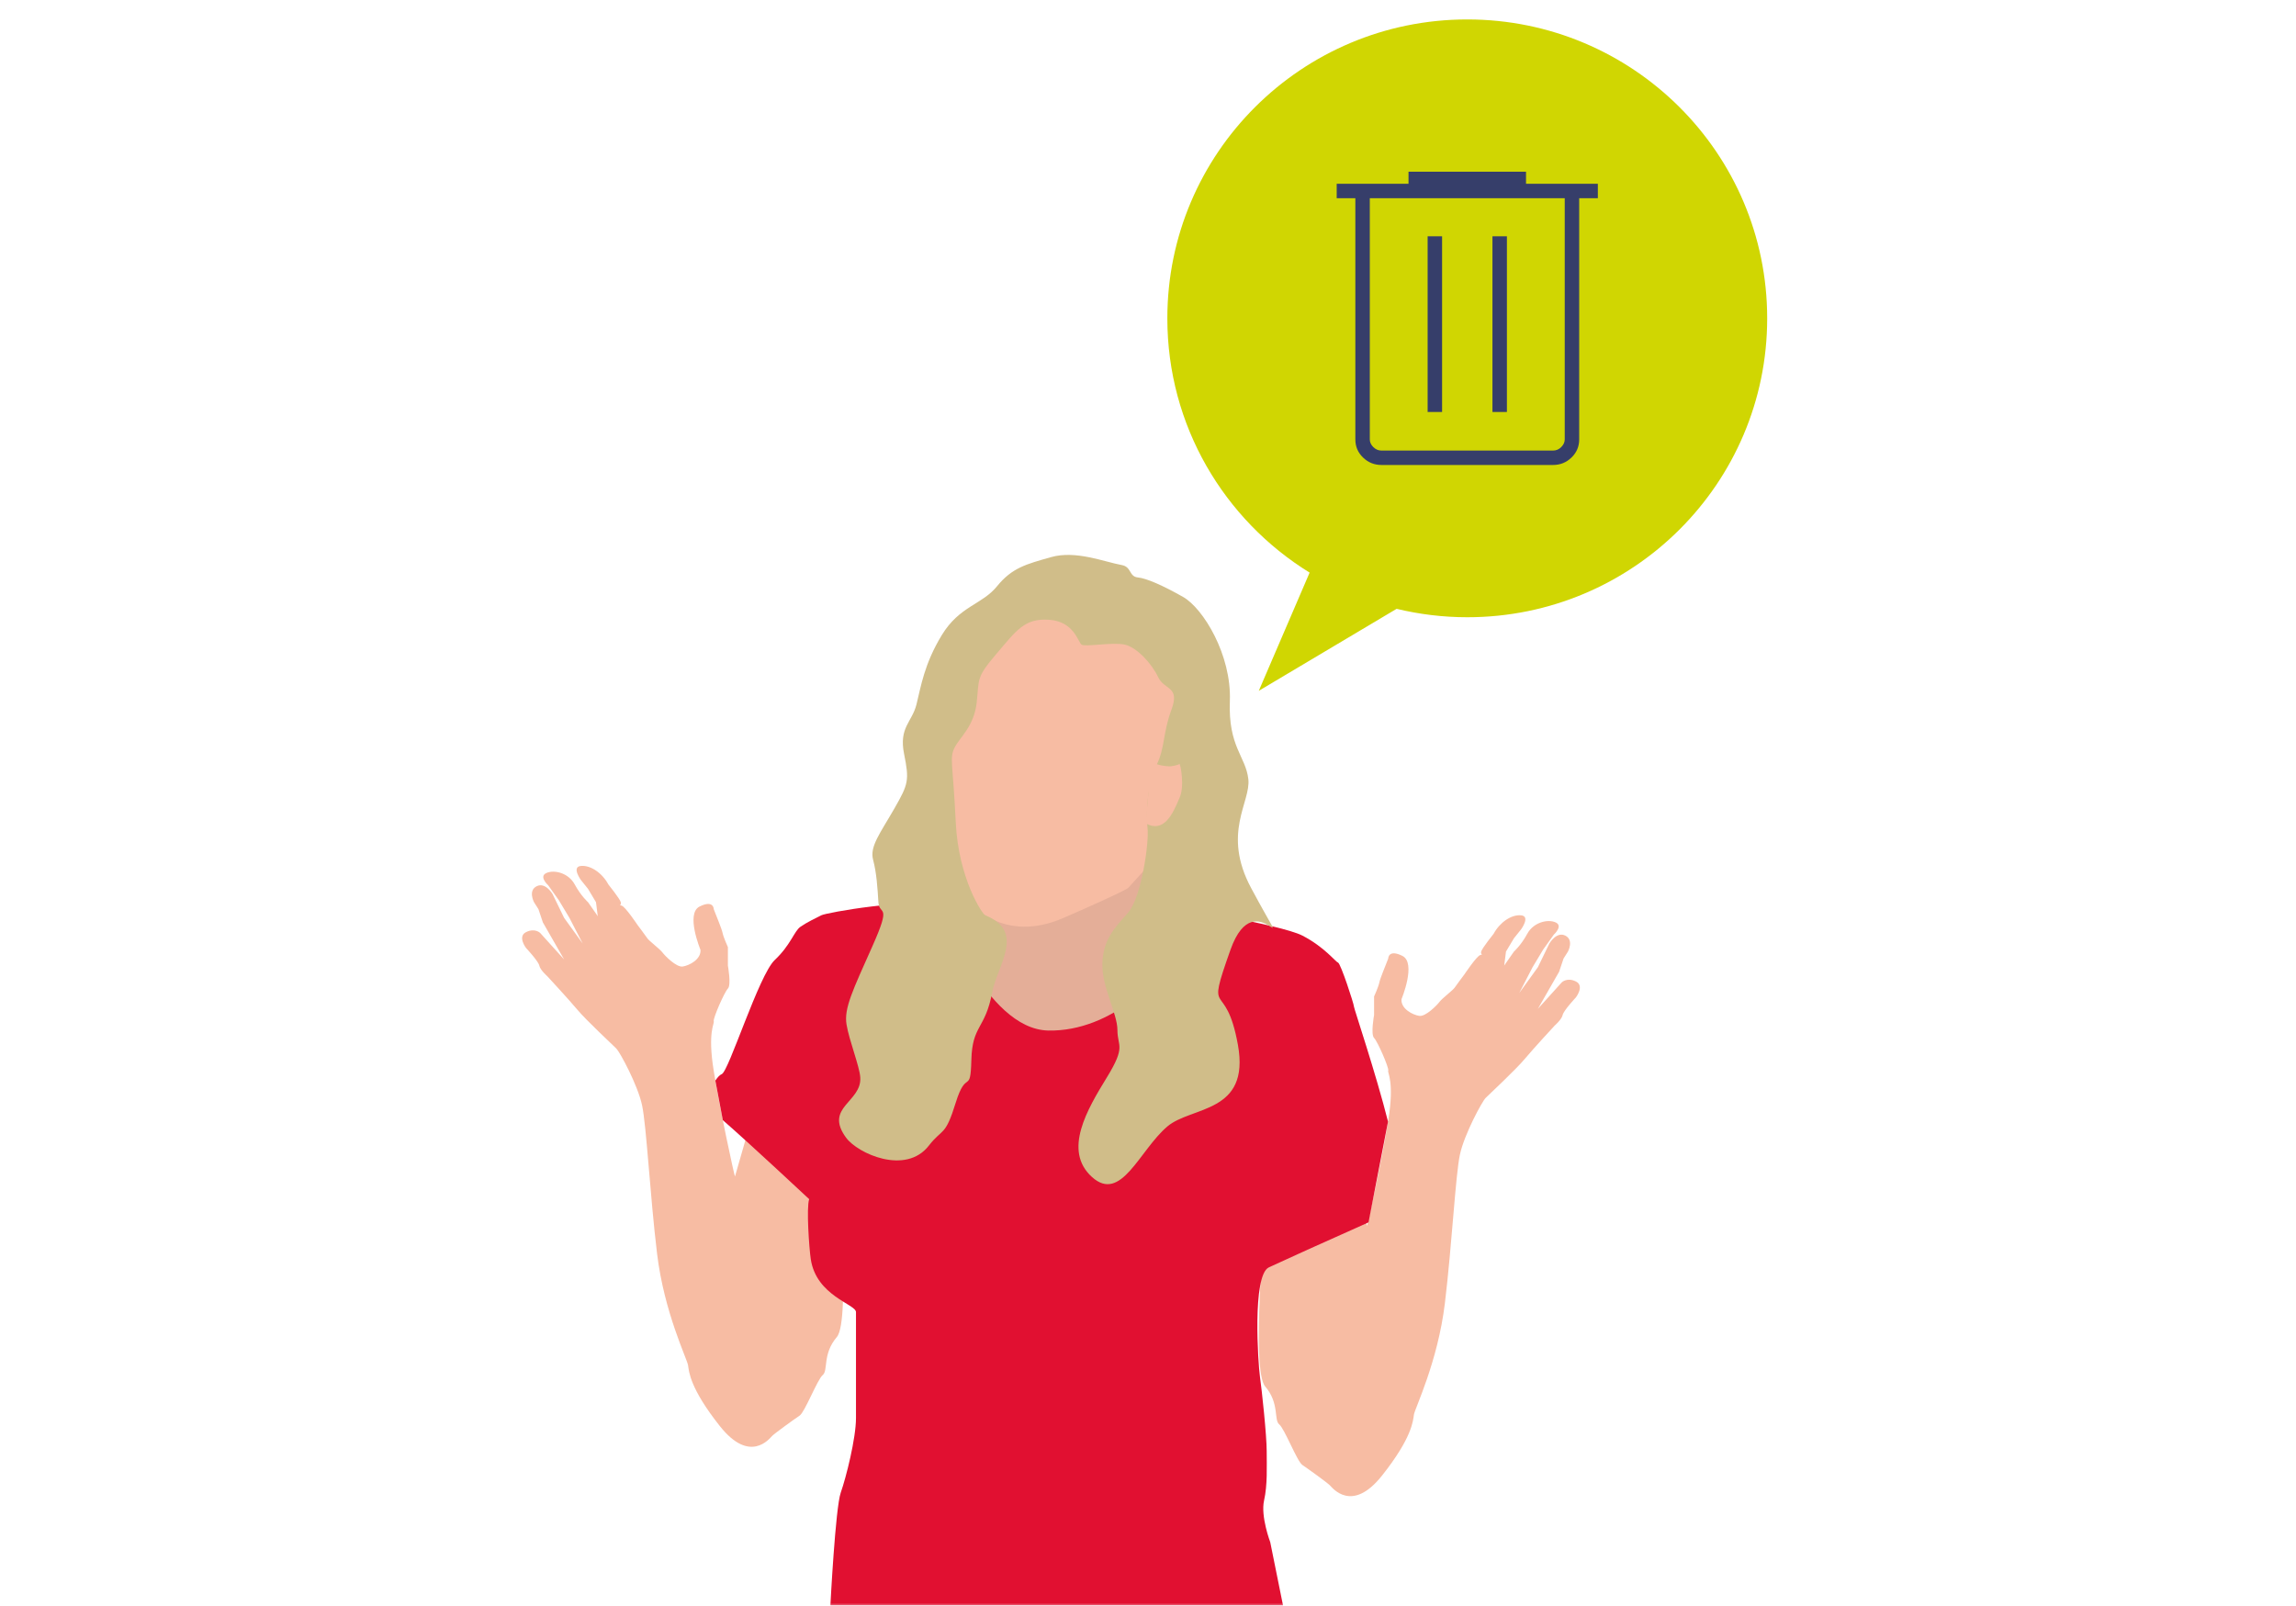 <svg width="343" height="240" viewBox="0 0 343 240" fill="none" xmlns="http://www.w3.org/2000/svg">
<mask id="mask0_4392_15899" style="mask-type:alpha" maskUnits="userSpaceOnUse" x="0" y="0" width="343" height="240">
<rect width="343" height="240" fill="#D9D9D9"/>
</mask>
<g mask="url(#mask0_4392_15899)">
<path d="M219.195 2.904C194.45 2.904 174.389 22.899 174.389 47.566C174.389 63.617 182.889 77.686 195.644 85.558L188.051 103.219L208.641 90.968C212.027 91.783 215.558 92.226 219.195 92.226C243.939 92.226 264 72.231 264 47.566C264 22.9 243.939 2.904 219.195 2.904Z" fill="#D0D602"/>
<path d="M106.626 135.844C107.021 136.9 107.816 138.744 107.948 139.404C108.081 140.063 108.741 141.513 108.741 141.513V144.281C108.741 144.281 109.27 147.181 108.741 147.708C108.213 148.236 106.494 152.192 106.626 152.586C106.758 152.98 105.685 154.167 106.619 159.967C107.551 165.769 109.666 175.524 109.799 175.789L112.181 167.484L125.01 174.602C125.01 174.602 127.16 197.269 125.01 199.781C122.858 202.295 123.734 204.78 122.917 205.444C122.101 206.108 120.246 210.987 119.456 211.515C118.661 212.04 115.751 214.15 115.356 214.546C114.957 214.942 112.051 218.765 107.551 213.096C103.056 207.429 102.923 204.923 102.791 203.999C102.658 203.076 99.22 196.103 98.162 187.33C97.102 178.557 96.576 168.142 95.912 165.109C95.251 162.078 92.607 157.201 92.078 156.674C91.55 156.146 87.582 152.453 86.258 150.872C84.935 149.292 81.761 145.864 81.761 145.864C81.761 145.864 80.702 144.94 80.571 144.282C80.439 143.622 78.587 141.645 78.587 141.645C78.587 141.645 77.266 139.931 78.587 139.273C79.911 138.613 80.702 139.405 80.702 139.405L84.274 143.358L81.101 137.823L80.439 135.844L79.776 134.803C79.776 134.803 78.852 133.076 80.175 132.417C81.496 131.758 82.555 133.603 82.555 133.603L84.273 137.144L87.051 140.985L85.067 137.144L83.48 134.501L81.894 132.275C81.894 132.275 80.438 130.968 81.63 130.439C82.82 129.912 84.935 130.439 85.86 132.153C86.788 133.867 87.845 134.803 87.845 134.803C87.845 134.803 88.77 136.109 89.036 136.504C89.301 136.9 91.416 140.063 91.416 140.063L89.3 136.9L89.036 134.803L87.845 132.812L86.788 131.495C86.788 131.495 85.333 129.517 86.788 129.386C88.241 129.254 89.96 130.439 90.886 132.153C90.886 132.153 92.605 134.29 92.74 134.803C92.871 135.318 92.341 135.185 92.871 135.318C93.4 135.45 95.251 138.218 95.251 138.218C95.251 138.218 96.441 139.798 96.706 140.194C96.971 140.591 98.557 141.777 98.955 142.303C99.35 142.831 101.043 144.546 101.984 144.414C102.923 144.282 104.773 143.358 104.641 141.909C104.641 141.909 102.394 136.504 104.51 135.45C106.626 134.396 106.626 135.844 106.626 135.844Z" fill="#F7BCA3"/>
<path d="M207.389 143.221C206.993 144.276 206.199 146.121 206.066 146.78C205.934 147.441 205.273 148.892 205.273 148.892V151.658C205.273 151.658 204.744 154.559 205.273 155.087C205.802 155.612 207.521 159.569 207.389 159.964C207.258 160.359 208.33 161.546 207.397 167.347C206.463 173.144 204.348 182.902 204.215 183.166L201.834 174.859L189.006 181.978C189.006 181.978 186.854 204.646 189.006 207.159C191.158 209.671 190.282 212.156 191.098 212.819C191.915 213.484 193.768 218.365 194.561 218.891C195.354 219.418 198.264 221.527 198.66 221.923C199.058 222.317 201.967 226.143 206.464 220.473C210.96 214.805 211.092 212.298 211.225 211.376C211.357 210.453 214.798 203.483 215.854 194.708C216.913 185.933 217.441 175.521 218.104 172.486C218.764 169.456 221.41 164.577 221.939 164.051C222.467 163.523 226.434 159.832 227.757 158.25C229.079 156.668 232.254 153.239 232.254 153.239C232.254 153.239 233.313 152.317 233.444 151.659C233.578 151 235.429 149.023 235.429 149.023C235.429 149.023 236.749 147.309 235.429 146.649C234.104 145.99 233.313 146.781 233.313 146.781L229.742 150.737L232.914 145.2L233.578 143.221L234.238 142.181C234.238 142.181 235.164 140.454 233.84 139.795C232.519 139.135 231.46 140.98 231.46 140.98L229.742 144.521L226.964 148.365L228.948 144.521L230.535 141.877L232.123 139.651C232.123 139.651 233.578 138.345 232.385 137.817C231.195 137.291 229.079 137.817 228.154 139.531C227.228 141.244 226.169 142.181 226.169 142.181C226.169 142.181 225.243 143.486 224.978 143.882C224.715 144.276 222.598 147.442 222.598 147.442L224.715 144.276L224.978 142.181L226.169 140.191L227.228 138.873C227.228 138.873 228.683 136.893 227.228 136.763C225.773 136.629 224.053 137.817 223.127 139.531C223.127 139.531 221.409 141.666 221.274 142.181C221.143 142.695 221.673 142.563 221.143 142.695C220.614 142.825 218.763 145.595 218.763 145.595C218.763 145.595 217.573 147.177 217.308 147.573C217.043 147.967 215.457 149.154 215.058 149.682C214.663 150.21 212.971 151.924 212.032 151.79C211.092 151.66 209.241 150.737 209.373 149.288C209.373 149.288 211.621 143.882 209.505 142.826C207.389 141.77 207.389 143.221 207.389 143.221Z" fill="#F7BCA3"/>
<path d="M153.605 89.308C153.605 89.308 146.433 95.767 145.773 96.955C145.11 98.142 138.63 110.534 138.63 110.534L139.291 124.244L139.82 141.909L156.22 159.969L164.817 158.783C164.817 158.783 173.28 155.488 173.149 154.302C173.017 153.116 176.324 132.812 176.455 131.231C176.589 129.648 177.514 113.962 177.514 113.435C177.514 112.907 176.324 94.846 176.324 94.846L161.907 90.234L153.605 89.308Z" fill="#F7BCA3"/>
<path d="M144.905 134.804C144.905 134.804 149.756 141.13 158.9 137.144C168.046 133.157 168.542 132.669 168.542 132.669L171.536 129.374C171.536 129.374 171.371 135.476 171.536 136.14C171.701 136.803 170.539 145.749 170.539 146.414C170.539 147.075 170.044 155.646 170.044 155.646L161.727 162.695L142.776 153.075L144.905 134.804Z" fill="#E4AE98"/>
<path d="M140.615 135.318C140.615 135.318 147.095 153.791 156.615 153.98C166.139 154.168 174.074 145.864 173.944 142.832C173.81 139.799 173.944 135.318 173.944 135.318C173.944 135.318 191.269 138.087 194.574 139.799C197.88 141.513 199.494 143.695 199.89 143.827C200.287 143.96 202.271 150.022 202.271 150.42C202.271 150.677 205.575 160.481 207.357 167.588L204.445 182.641C198.529 185.266 191.014 188.675 189.55 189.368C187.036 190.554 187.962 203.869 188.226 205.715C188.491 207.56 189.232 214.453 189.232 216.826C189.232 219.199 189.366 221.84 188.837 224.21C188.307 226.579 189.761 230.422 189.761 230.422L191.666 239.858H124.054C124.054 239.858 124.804 225.27 125.597 223.03C126.391 220.789 127.876 214.905 127.876 211.873C127.876 208.841 127.876 197.234 127.876 196.048C127.876 194.861 121.946 193.656 121.12 188.129C120.879 186.507 120.449 180.462 120.882 179.169C121.215 178.169 120.882 179.169 120.882 179.169C120.882 179.169 111.894 170.772 107.983 167.369L106.867 161.456C107.192 160.962 107.537 160.602 107.816 160.496C108.873 160.1 113.357 145.683 115.739 143.442C118.119 141.203 118.63 139.154 119.555 138.494C120.481 137.836 121.92 137.147 122.712 136.752C123.505 136.355 135.986 134.131 140.615 135.318Z" fill="#E11031"/>
<path d="M167.596 84.432C164.941 83.949 160.713 82.19 157.009 83.246C153.308 84.299 151.195 84.826 148.946 87.597C146.698 90.363 143.343 90.539 140.698 94.892C138.053 99.239 137.572 102.624 136.911 105.26C136.25 107.897 134.266 108.689 135.06 112.641C135.855 116.598 135.721 117.124 133.605 120.814C131.49 124.505 129.9 126.486 130.431 128.461C130.96 130.439 131.093 132.707 131.225 134.803C131.356 136.9 133.269 134.789 130.328 141.38C127.39 147.972 126.066 150.661 126.463 153.074C126.86 155.487 128.409 159.317 128.516 160.981C128.758 164.694 123.066 165.43 126.394 169.986C128.122 172.352 135.305 175.635 138.763 171.172C140.824 168.514 141.188 169.905 142.776 164.764C144.363 159.624 144.98 163.659 145.111 158.387C145.243 153.114 147.17 153.857 148.223 148.286C148.996 144.192 153.27 139.184 147.163 136.752C146.796 136.606 143.173 131.342 142.775 122.775C142.377 114.208 141.805 113.3 142.597 111.719C143.392 110.139 145.507 108.555 145.904 104.996C146.3 101.437 145.772 101.305 148.814 97.747C151.855 94.186 153.045 92.341 156.749 92.606C160.452 92.87 161.036 95.914 161.565 96.311C162.093 96.707 166.151 95.915 168.002 96.311C169.852 96.707 172.089 99.197 173.016 101.174C173.943 103.151 176.324 102.493 175 106.052C173.679 109.611 174.074 111.72 172.752 114.357C171.429 116.993 171.164 121.607 171.429 123.716C171.694 125.825 170.504 134.132 168.519 136.373C166.536 138.614 164.817 140.327 164.684 143.887C164.552 147.446 166.932 151.401 166.932 153.905C166.932 156.411 168.258 156.25 165.348 160.994C162.439 165.741 158.759 171.904 163.123 175.859C167.489 179.813 170.206 171.865 174.389 168.315C178 165.252 186.785 166.399 184.932 156.116C183.081 145.833 179.984 152.73 183.819 141.918C187.654 131.108 194.057 146.036 186.904 132.682C182.504 124.471 186.887 119.835 186.489 116.409C186.093 112.981 183.464 111.59 183.729 104.733C183.993 97.88 179.761 90.892 176.719 89.178C173.678 87.464 171.298 86.41 169.973 86.278C168.653 86.145 169.051 84.697 167.596 84.432Z" fill="#D0BD89"/>
<path d="M206.377 69.475C205.308 69.475 204.392 69.105 203.626 68.364C202.859 67.622 202.476 66.72 202.476 65.655V29.615H199.69V27.462H210.418V25.657H227.973V27.462H238.703V29.615H235.916V65.655C235.916 66.72 235.533 67.622 234.765 68.364C233.999 69.105 233.083 69.475 232.015 69.475H206.377ZM233.755 29.615H204.635V65.655C204.635 66.072 204.809 66.453 205.159 66.8C205.508 67.148 205.913 67.321 206.377 67.321H232.014C232.478 67.321 232.886 67.148 233.234 66.8C233.581 66.453 233.756 66.072 233.756 65.655V29.615H233.755ZM213.274 61.558H215.433V35.31H213.274V61.558ZM222.958 61.558H225.118V35.31H222.958V61.558ZM204.635 29.615V67.322V65.655V29.615Z" fill="#363E6A"/>
<path d="M171.142 123.023C173.829 124.504 175.158 121.741 176.178 119.284C177.03 117.54 176.332 114.259 176.26 114.29C176.241 114.237 176.229 114.189 176.211 114.121C176.1 114.312 174.873 114.569 174.437 114.494C174.443 114.479 174.458 114.421 174.458 114.421C174.458 114.421 174.402 114.465 174.374 114.486C172.624 114.317 172.271 113.943 172.018 113.526L171.142 123.023Z" fill="#F7BCA3"/>
</g>
</svg>
